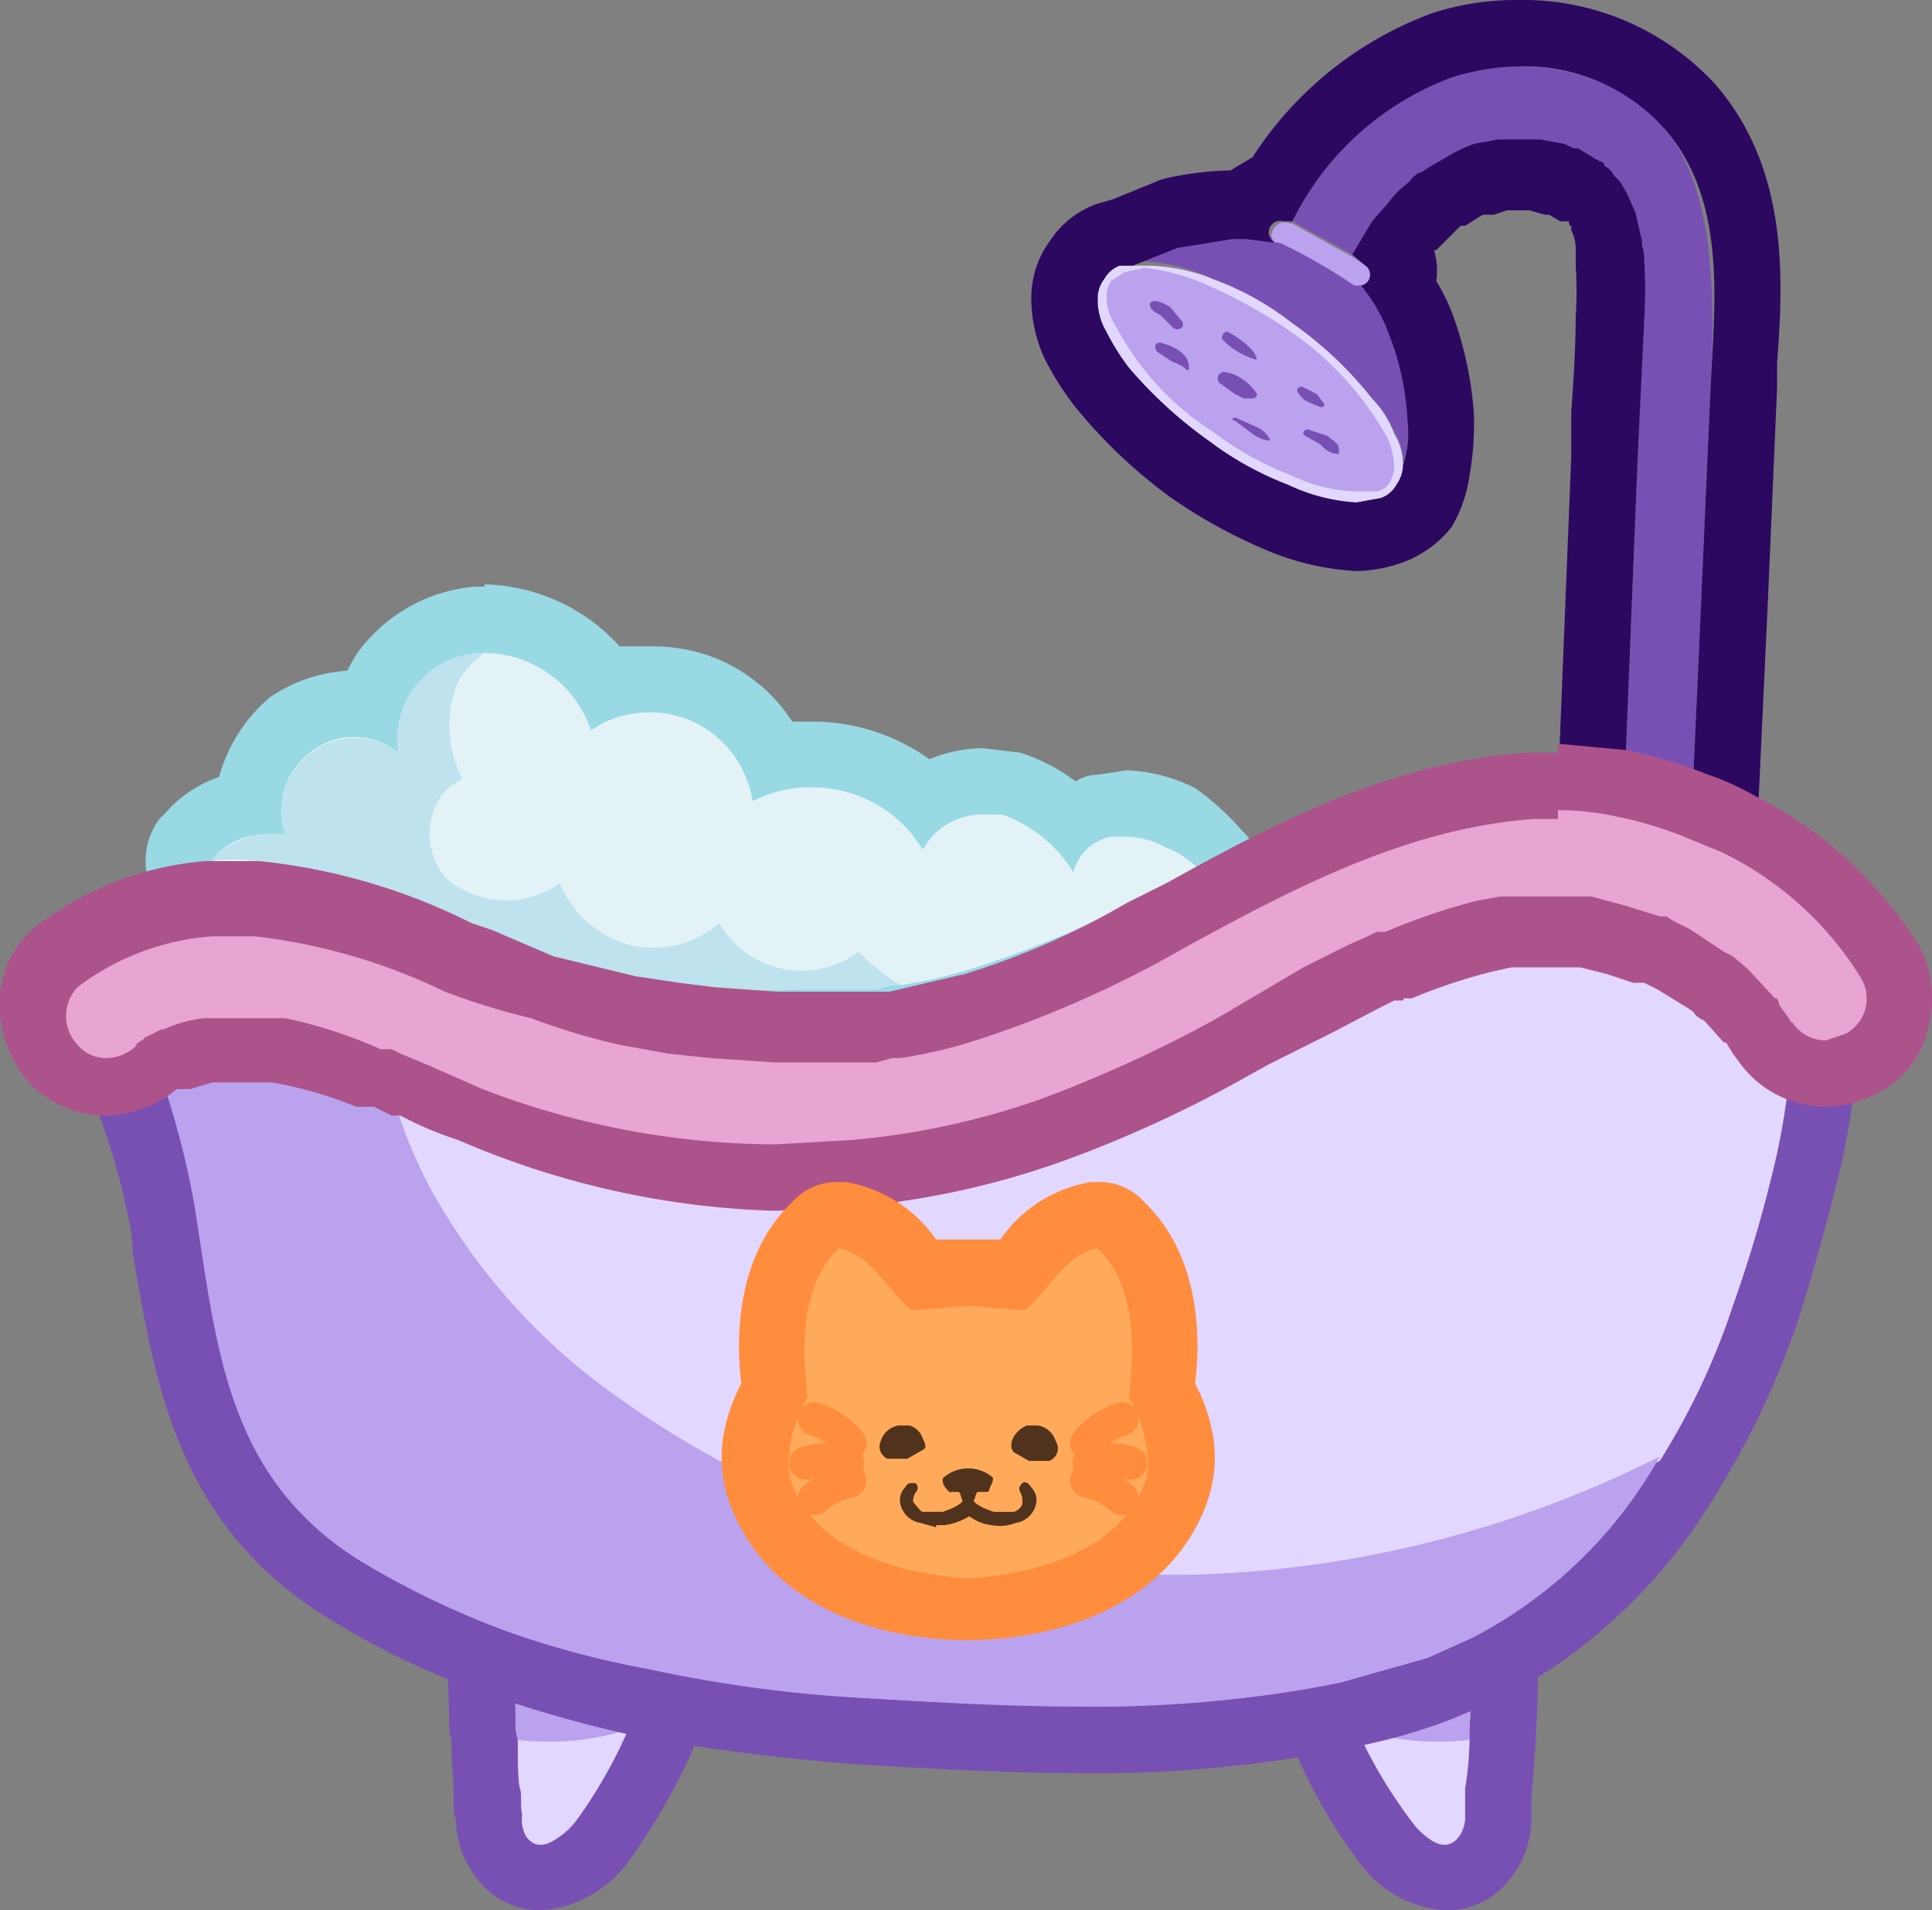 <svg xmlns="http://www.w3.org/2000/svg" width="87.3" height="86.3" viewBox="0 0 87.3 86.3"><rect x="0" y="0" width="87.3" height="86.3" fill="#808080" stroke="none"/><g id="Layer_2" data-name="Layer 2"><g id="Layer_2-2" data-name="Layer 2"><g id="cat_clean_4" data-name="cat_clean 4"><path d="M35.1,46.5l-3.2-.2L30,46.1l-2.3-.4-4.2-1.3a23.7,23.7,0,0,1-3.2-1.3l-.8-.3a24.3,24.3,0,0,0-8.1-2.4H9.6a1.6,1.6,0,0,1-1.4-.8A1.5,1.5,0,0,1,8.4,38l.2-.3a5.3,5.3,0,0,1,2.6-1.5,5.1,5.1,0,0,1,1.9-3.5,5,5,0,0,1,2.9-.9h.6a5.6,5.6,0,0,1,.9-1.7A5.6,5.6,0,0,1,21.6,28h.3a7,7,0,0,1,5.5,3,6.4,6.4,0,0,1,2-.3,7,7,0,0,1,2.5.5A6.7,6.7,0,0,1,35,34.3a4.4,4.4,0,0,1,1.6-.2,7.5,7.5,0,0,1,5.2,2,4.5,4.5,0,0,1,2.6-.8l1.3.2a6.3,6.3,0,0,1,2.7,1.6,5.1,5.1,0,0,1,1.5-.7h1a5.3,5.3,0,0,1,2.4.6,5.7,5.7,0,0,1,1.8,1.2,1.3,1.3,0,0,1,.5,1.3,1.2,1.2,0,0,1-.8,1.1l-1.8,1A39.7,39.7,0,0,1,44.9,45L41,46h-.4l-1,.2H35.1Z" style="fill:#e3f2f7"/><path d="M21.9,29.5A5.3,5.3,0,0,1,26.7,33a4.5,4.5,0,0,1,2.7-.8,4.3,4.3,0,0,1,1.9.4A4.8,4.8,0,0,1,34,36.2a5.8,5.8,0,0,1,2.6-.6,5.7,5.7,0,0,1,5.1,2.8,3,3,0,0,1,2.7-1.6h.9a6.3,6.3,0,0,1,3.2,2.6,2.2,2.2,0,0,1,1.7-1.6h.7a4.1,4.1,0,0,1,1.8.5,4.2,4.2,0,0,1,1.4.9l-1.8,1a49.5,49.5,0,0,1-7.9,3.4,22.2,22.2,0,0,1-3.7.9h-.4l-.7.2H35.1l-3-.2-1.9-.2L28,44.2A30.4,30.4,0,0,1,24,43a32,32,0,0,1-3.9-1.6,26.5,26.5,0,0,0-8.6-2.5H9.6c0-.1,0-.1.1-.2a3.1,3.1,0,0,1,2.4-1h.8A3.3,3.3,0,0,1,14,34a3.2,3.2,0,0,1,4,0,3.9,3.9,0,0,1,3.7-4.5h.2m0-3h-.4a7.3,7.3,0,0,0-5.2,2.8,5.3,5.3,0,0,0-.6,1,7,7,0,0,0-3.5,1.2,7.2,7.2,0,0,0-2.3,3.6,5.6,5.6,0,0,0-2.4,1.6l-.3.3a3.2,3.2,0,0,0-.3,3.3,3,3,0,0,0,2.7,1.6h1.7c2.6.1,5.1,1.2,7.6,2.3l.8.3A25.2,25.2,0,0,0,23,45.8a22.3,22.3,0,0,0,4.4,1.3l2.3.5,2.1.2,3.3.2h6.1a27.1,27.1,0,0,0,4.1-.9,43.4,43.4,0,0,0,8.4-3.7l1.4-.7.4-.3a2.8,2.8,0,0,0,1.6-2.3,3.2,3.2,0,0,0-1-2.6A12,12,0,0,0,54,35.6a7.5,7.5,0,0,0-3.1-.8l-1.3.2a1.9,1.9,0,0,0-1,.3A8.5,8.5,0,0,0,46.1,34l-1.7-.2a6.4,6.4,0,0,0-2.4.5,9.1,9.1,0,0,0-5.4-1.7h-.8a7.5,7.5,0,0,0-3.3-2.8,7.8,7.8,0,0,0-3.1-.6H28a8.5,8.5,0,0,0-6.1-2.8Z" style="fill:#98d9e4"/><path d="M44.4,43.6a22.2,22.2,0,0,1-3.7.9A9,9,0,0,1,38.8,43a4.3,4.3,0,0,1-6.3-1.3,4.5,4.5,0,0,1-4,1,4.7,4.7,0,0,1-3.2-2.8,4.2,4.2,0,0,1-5-.1c-1.4-1.3-1.1-3.9.6-4.6a5.2,5.2,0,0,1-.2-4.4,3.7,3.7,0,0,1,1.2-1.3A5.1,5.1,0,0,1,26.7,33,4.7,4.7,0,0,1,34,36.2a5.9,5.9,0,0,1,7.7,2.2,3.2,3.2,0,0,1,3.6-1.5,6.3,6.3,0,0,1,3.2,2.6,2.2,2.2,0,0,1,1.7-1.6,3.6,3.6,0,0,1,2.5.4,4.2,4.2,0,0,1,1.4.9l-1.8,1A49.5,49.5,0,0,1,44.4,43.6Z" style="fill:#e3f2f7"/><path d="M20.7,30.8a5.2,5.2,0,0,0,.2,4.4c-1.7.7-2,3.3-.6,4.6a4.2,4.2,0,0,0,5,.1,4.7,4.7,0,0,0,3.2,2.8,4.5,4.5,0,0,0,4-1A4.3,4.3,0,0,0,38.8,43a9,9,0,0,0,1.9,1.5h-.4l-.7.2H36.3a29.5,29.5,0,0,1-4.2-.1l-1.9-.2L28,44.2A30.4,30.4,0,0,1,24,43a32,32,0,0,1-3.9-1.6,26.5,26.5,0,0,0-8.6-2.5,6,6,0,0,0-1.9,0c0-.1,0-.1.1-.2a3.8,3.8,0,0,1,3.2-1A3.3,3.3,0,0,1,18,34a3.9,3.9,0,0,1,3.7-4.5h.2A3.7,3.7,0,0,0,20.7,30.8Z" style="fill:#bee2ee"/><path d="M65.3,84.8a3.7,3.7,0,0,1-2.7-1.6A20.9,20.9,0,0,1,60,78.7a12.7,12.7,0,0,1-.8-2.3,1.3,1.3,0,0,1,.2-1.2,1.6,1.6,0,0,1,.9-.7,32.9,32.9,0,0,0,3.7-1l1.9-.8.6-.2.8.2A1.5,1.5,0,0,1,68,74c0,1.4,0,2.8-.1,4.2v.5c-.1.8-.1,1.5-.2,2.3v1.1a2.8,2.8,0,0,1-.6,1.8,2.1,2.1,0,0,1-1.8.9Z" style="fill:#baa2ee"/><path d="M66.5,74h0m0,0c0,1.4,0,2.7-.1,4.1v.5a15,15,0,0,1-.2,2.2V82a1.5,1.5,0,0,1-.3,1,.9.9,0,0,1-.6.3,2.3,2.3,0,0,1-1.5-1,22.2,22.2,0,0,1-2.5-4.2,17.2,17.2,0,0,1-.7-2.1l3.9-1.1,2-.9m0-3h0a2.3,2.3,0,0,0-1.4.4l-1.6.7-3.5,1a2.6,2.6,0,0,0-1.9,1.3,3.1,3.1,0,0,0-.4,2.3,13.4,13.4,0,0,0,.9,2.6,23.9,23.9,0,0,0,2.8,4.8,5.2,5.2,0,0,0,3.9,2.2,3.6,3.6,0,0,0,3-1.5,4.4,4.4,0,0,0,.9-2.6V81.1c.1-.8.1-1.5.2-2.3v-.5c.1-1.4.1-2.8.1-4.1V74a3,3,0,0,0-3-3Zm0,6Z" style="fill:#7850b3"/><path d="M24.5,84.8a2.5,2.5,0,0,1-1.9-.9,3.3,3.3,0,0,1-.5-1.8,1.7,1.7,0,0,1-.1-.7V81c0-.8-.1-1.5-.1-2.3v-.5c0-1.5-.1-2.9-.1-4.4a1.4,1.4,0,0,1,.7-1.2,1.1,1.1,0,0,1,.8-.3h.5A45.9,45.9,0,0,0,29.6,74a1.3,1.3,0,0,1,1.1,1.7,17.1,17.1,0,0,1-.9,3,20.9,20.9,0,0,1-2.6,4.5,3.9,3.9,0,0,1-2.7,1.6Z" style="fill:#baa2ee"/><path d="M23.2,73.8a42.1,42.1,0,0,0,6.1,1.6,14.3,14.3,0,0,1-.9,2.7A21.8,21.8,0,0,1,26,82.3a2.5,2.5,0,0,1-1.5,1,.9.9,0,0,1-.7-.3,1.5,1.5,0,0,1-.2-1c-.1-.4,0-.9-.1-1.2s-.1-1.4-.1-2.2a4.3,4.3,0,0,1-.1-.5c0-1.4-.1-2.9-.1-4.3m0-3a3.4,3.4,0,0,0-1.7.5,3.1,3.1,0,0,0-1.3,2.5c0,1.5.1,3,.1,4.5a.9.9,0,0,1,.1.5c0,.8.1,1.5.1,2.3v.3a2.2,2.2,0,0,0,.1.8,4.4,4.4,0,0,0,.9,2.6,3.6,3.6,0,0,0,3,1.5,5.4,5.4,0,0,0,3.9-2.2,29.8,29.8,0,0,0,2.8-4.8,20.7,20.7,0,0,0,1-3.3,3,3,0,0,0-2.3-3.5A47.4,47.4,0,0,1,24.2,71a1.6,1.6,0,0,0-1-.2Z" style="fill:#7850b3"/><path d="M66.4,78.6a15,15,0,0,1-.2,2.2V82a1.5,1.5,0,0,1-.3,1c-.7.9-1.7-.2-2.1-.7a22.2,22.2,0,0,1-2.5-4.2l.6.2A13,13,0,0,0,66.4,78.6Z" style="fill:#e2d7ff"/><path d="M66.5,74c0,1.4,0,2.7-.1,4.1v.5a13,13,0,0,1-4.5-.3l-.6-.2a17.2,17.2,0,0,1-.7-2.1l3.9-1.1Z" style="fill:#baa2ee"/><path d="M27.8,78.3l.6-.2A21.8,21.8,0,0,1,26,82.3c-.5.5-1.5,1.6-2.2.7a1.5,1.5,0,0,1-.2-1c-.1-.4,0-.9-.1-1.2s-.1-1.4-.1-2.2A12.2,12.2,0,0,0,27.8,78.3Z" style="fill:#e2d7ff"/><path d="M28.4,78.1l-.6.2a12.2,12.2,0,0,1-4.4.3,4.3,4.3,0,0,1-.1-.5c0-1.4-.1-2.9-.1-4.3a42.1,42.1,0,0,0,6.1,1.6A14.3,14.3,0,0,1,28.4,78.1Z" style="fill:#baa2ee"/><path d="M54.8,12.6a13,13,0,0,1,3.6,2A17,17,0,0,1,62,18a4.7,4.7,0,0,1,1,1.6,2.7,2.7,0,0,1,.4,1.4h0a1.6,1.6,0,0,1-.3.9,1.3,1.3,0,0,1-.7.6l-1.1.2a8.3,8.3,0,0,1-3.1-.8,14.6,14.6,0,0,1-3.6-2A19.8,19.8,0,0,1,51,16.6,10.1,10.1,0,0,1,50,15a2.8,2.8,0,0,1-.4-1.5,1.4,1.4,0,0,1,.3-.9,1.3,1.3,0,0,1,.7-.6h1.1A8.3,8.3,0,0,1,54.8,12.6Z" style="fill:#e2d7ff"/><path d="M74,20.7l.3-6.3a22.5,22.5,0,0,0,0-2.6,2,2,0,0,0-.1-.7h0v-.2l-.3-1.3-.4-.9-.3-.5-.3-.2a.8.8,0,0,0-.4-.4.2.2,0,0,0-.2-.2l-1-.6h-.2l-.4-.2-1.1-.2H67.7l-1.1.2-.5.2-.4.2-1.2.7-.3.2h-.1c-.1.1-.3.2-.4.4a4.7,4.7,0,0,0-1,1L62,10l-.9,1.5L58.4,10a13.1,13.1,0,0,1,7.2-6.5c3.2-1.1,7.3-.4,9.6,2.3s2.3,7.7,2.1,11.6L76.7,31l-.6,13a17.1,17.1,0,0,0-3-.9Z" style="fill:#7850b3"/><path d="M61.2,12.8h.3a7.6,7.6,0,0,1,1.3,2.3,12.3,12.3,0,0,1,.8,3.8,4.6,4.6,0,0,1-.2,2,2.7,2.7,0,0,0-.4-1.4A4.7,4.7,0,0,0,62,18a17,17,0,0,0-3.6-3.4,13,13,0,0,0-3.6-2,8.3,8.3,0,0,0-3.1-.8h-.5l2-.8,2.5-.4a8.2,8.2,0,0,1,2.2.2h0A25.9,25.9,0,0,1,61.2,12.8Z" style="fill:#7850b3"/><path d="M61.7,12a.5.5,0,0,1-.2.9h-.3a25.9,25.9,0,0,0-3.3-1.9h-.2c-.6-.3,0-1.2.6-.9h.1l2.7,1.5Z" style="fill:#baa2ee"/><path d="M54.6,12.9a21.6,21.6,0,0,1,3.6,2,14.2,14.2,0,0,1,4.5,4.9,3.5,3.5,0,0,1,.3,1.3,1.9,1.9,0,0,1-.2.7.9.9,0,0,1-.6.4h-.9a7.1,7.1,0,0,1-2.9-.7,14.6,14.6,0,0,1-3.6-2,12.7,12.7,0,0,1-4.4-4.8,2.4,2.4,0,0,1-.4-1.3,1.4,1.4,0,0,1,.2-.7l.6-.4.9-.2A9.3,9.3,0,0,1,54.6,12.9Z" style="fill:#baa2ee"/><path d="M53,14.8l-.5-.5c-.1-.1-.4-.2-.5-.4s0-.3.2-.3a1.5,1.5,0,0,1,.7.3l.5.6C53.6,14.8,53.2,15,53,14.8Z" style="fill:#7850b3"/><path d="M52.5,15.5c.4.1,1.1.4,1.2.9s-.1.3-.2.2-.4-.2-.6-.3l-.6-.4C52.1,15.7,52.2,15.4,52.5,15.5Z" style="fill:#7850b3"/><path d="M56.6,16.2a3.5,3.5,0,0,1-1.3-.8c-.2-.1,0-.5.2-.4s1,.6,1.2,1S56.7,16.2,56.6,16.2Z" style="fill:#7850b3"/><path d="M55.3,16.8a1.9,1.9,0,0,1,.8.3,2.3,2.3,0,0,1,.7.7.2.2,0,0,1-.2.2h-.4l-.4-.2-.7-.5A.3.3,0,0,1,55.3,16.8Z" style="fill:#7850b3"/><path d="M55.9,18.9l.9.4a1.2,1.2,0,0,1,.6.6h-.1a1.5,1.5,0,0,1-.7-.3l-.8-.6C55.6,19,55.7,18.8,55.9,18.9Z" style="fill:#7850b3"/><path d="M59.7,18.4l-.5-.2a1,1,0,0,1-.5-.4c-.2-.2,0-.4.2-.3l.6.3.3.4C59.9,18.3,59.8,18.4,59.7,18.4Z" style="fill:#7850b3"/><path d="M59.1,19.4l.9.3c.2.2.5.3.5.6s0,.2-.1.2a1,1,0,0,1-.7-.4l-.7-.4C58.8,19.6,58.9,19.4,59.1,19.4Z" style="fill:#7850b3"/><path d="M68.6,3a8.5,8.5,0,0,1,6.6,2.8C78,9,77.5,13.5,77.3,17.4L76.7,31l-.6,13a17.1,17.1,0,0,0-3-.9L74,20.7l.3-6.3a22.5,22.5,0,0,0,0-2.6,2,2,0,0,0-.1-.7h0v-.2l-.3-1.3-.4-.9-.3-.5h0l-.3-.3a.8.8,0,0,0-.4-.4.2.2,0,0,0-.2-.2l-1-.6h-.2l-.4-.2-1.1-.2H67.7l-1.1.2-.5.2h0l-.4.2-1.2.7-.3.2h-.1c-.1.1-.3.2-.4.4a4.7,4.7,0,0,0-1,1L62,10l-.9,1.5.6.5a.5.5,0,0,1-.2.9h0a7.6,7.6,0,0,1,1.3,2.3,12.3,12.3,0,0,1,.8,3.8,4.6,4.6,0,0,1-.2,2h0a1.6,1.6,0,0,1-.3.9,1.3,1.3,0,0,1-.7.6l-1.1.2a8.3,8.3,0,0,1-3.1-.8,14.6,14.6,0,0,1-3.6-2A19.8,19.8,0,0,1,51,16.6,10.1,10.1,0,0,1,50,15a2.8,2.8,0,0,1-.4-1.5,1.4,1.4,0,0,1,.3-.9,1.3,1.3,0,0,1,.7-.6h.6l2-.8,2.5-.4h.6l1.6.2h-.2a.5.5,0,0,1,.3-1h.4a13.1,13.1,0,0,1,7.2-6.5,10.5,10.5,0,0,1,3-.5m0-3a12.3,12.3,0,0,0-3.9.6,16.4,16.4,0,0,0-8.1,6.5l-1,.6h-.1a14.5,14.5,0,0,0-3,.4L50.3,9l-.7.2a4.2,4.2,0,0,0-2.1,1.6,4.4,4.4,0,0,0-.9,2.7,6.6,6.6,0,0,0,.6,2.7,13.5,13.5,0,0,0,1.4,2.2,23,23,0,0,0,4.2,4,23.2,23.2,0,0,0,4.3,2.4,12.1,12.1,0,0,0,4.2,1,6.5,6.5,0,0,0,2.1-.4,5,5,0,0,0,2.2-1.6,6.3,6.3,0,0,0,.8-2.3,13.7,13.7,0,0,0,.2-2.8,16.3,16.3,0,0,0-1-4.6,9.1,9.1,0,0,0-.7-1.4,3.3,3.3,0,0,0-.1-1.4h.1l.8-.8.3-.3h.2l.8-.5h.5l.6-.2h1l.7.2H70l.5.3h.4c0,.1,0,.2.1.2v.2a1.9,1.9,0,0,1,.2.8v.2h0V12a17.6,17.6,0,0,1,0,2.3c0,1.4-.1,2.9-.2,4.3v2L70.1,43a2.9,2.9,0,0,0,2.4,3.1,11.7,11.7,0,0,1,2.5.7,2.3,2.3,0,0,0,1.1.2,3.3,3.3,0,0,0,1.7-.4,3.1,3.1,0,0,0,1.3-2.4v-.3l.6-12.8.2-4.3.4-9.3V16.4c.3-3.9.5-8.8-2.8-12.6A11.8,11.8,0,0,0,68.6,0Z" style="fill:#2d0861"/><path d="M48.9,78.6c-3.4,0-6.9-.2-10.1-.4a88.4,88.4,0,0,1-9.9-1.3,43.7,43.7,0,0,1-6.2-1.7,39.1,39.1,0,0,1-7.4-3.6c-6-3.8-6.8-9.4-7.8-15.3-.1-.5-.1-1-.2-1.6a40.2,40.2,0,0,0-2.2-7.5,1.5,1.5,0,0,1,.6-1.8l.4-.3h.8A8.3,8.3,0,0,1,9,44.2h4.2a31.1,31.1,0,0,1,4.6,1.5l.9.4,1.2.5,2.4,1.1A34.5,34.5,0,0,0,35,50.2l3.3-.2a34.2,34.2,0,0,0,8.1-1.7,50,50,0,0,0,7.9-3.7l.9-.5,3-1.5,2.1-1.1.9-.4.4-.2H62a30.5,30.5,0,0,1,4.3-1.4l1.2-.3h4.6l1.7.4,1.7.6.4.2h.4l.8.5,1.7,1,.4.3.8.7,1.4,1.4c0,.1,0,.1.1.2h0v.2l.6.8a3.2,3.2,0,0,1,.3.9,28.1,28.1,0,0,1-.8,6,45.7,45.7,0,0,1-2,7.1,35.2,35.2,0,0,1-3.4,7.3,22.5,22.5,0,0,1-9.1,8.8l-2.2.9-4,1.2a60.9,60.9,0,0,1-12.1,1.1Z" style="fill:#baa2ee"/><path d="M70.6,40.4h1.3l1.5.4,1.6.5h.3l.3.2.8.4,1.5,1,.4.2.7.6,1.2,1.3h.1a1,1,0,0,1,.1.3l.5.7a.1.1,0,0,0,.1.1,31.7,31.7,0,0,1-.7,5.7,59.8,59.8,0,0,1-2,6.9,31.9,31.9,0,0,1-3.3,7A20.4,20.4,0,0,1,66.5,74l-2,.9L60.6,76a56,56,0,0,1-11.7,1.1c-3.4,0-6.8-.2-10-.4a61.6,61.6,0,0,1-9.6-1.3,42.1,42.1,0,0,1-6.1-1.6,38.5,38.5,0,0,1-7.1-3.4c-5.9-3.8-6.3-9.6-7.3-15.9a37.5,37.5,0,0,0-2.3-7.9l.4-.2.4-.2h.1a6.1,6.1,0,0,1,1.8-.5h3.7a21.6,21.6,0,0,1,4.3,1.4h.5l.4.2,1.2.5,2.5,1.1A37.3,37.3,0,0,0,35,51.7l3.5-.2a35,35,0,0,0,8.4-1.8A59.2,59.2,0,0,0,55,46l3.9-2.1,2-1,.9-.4.4-.2h.4a28.3,28.3,0,0,1,4.1-1.4l1.1-.2h2.8m0-3H67.3l-1.3.3a30.7,30.7,0,0,0-4.6,1.5H61l-.4.2-.9.5-2.2,1-3,1.6-.9.5a57.8,57.8,0,0,1-7.7,3.6,31.9,31.9,0,0,1-7.7,1.6l-3.2.2a33.3,33.3,0,0,1-12.1-2.3l-2.4-1.1h-.4l-.8-.4h-.9a23.8,23.8,0,0,0-4.9-1.5H8.7a9.8,9.8,0,0,0-2.3.6l-.5.3H5.8l-.4.2-.5.3a3.1,3.1,0,0,0-1.2,3.7A29.8,29.8,0,0,1,5.8,55,7.8,7.8,0,0,1,6,56.6c1,5.9,2,12.1,8.5,16.3a36.6,36.6,0,0,0,7.7,3.7,59.8,59.8,0,0,0,6.4,1.8,92.3,92.3,0,0,0,10.1,1.3c3.2.2,6.7.4,10.2.4a56.6,56.6,0,0,0,12.4-1.2,25.8,25.8,0,0,0,4.2-1.2l2.4-1a24.6,24.6,0,0,0,9.7-9.3,38.2,38.2,0,0,0,3.6-7.6c.7-2.2,1.4-4.7,2-7.2a33,33,0,0,0,.8-6.4,2.7,2.7,0,0,0-.6-1.7l-.5-.9-.2-.2h0a.1.1,0,0,0-.1-.1h-.1A7.5,7.5,0,0,0,81,41.6l-.8-.7H80l-.3-.3a11.8,11.8,0,0,0-1.9-1.1l-.9-.5-.4-.2h-.3a.1.1,0,0,0-.1-.1l-1.9-.6-1.8-.4H70.6Z" style="fill:#7850b3"/><path d="M55,71.1a43,43,0,0,1-28.2-8.7,28.1,28.1,0,0,1-7.4-8.7,21.7,21.7,0,0,1-2.2-6.5h.4c0,.1,0,.1.1.1l.4.2,1.2.5,2.5,1.1a35,35,0,0,0,16.7,2.3,35,35,0,0,0,8.4-1.8A59.2,59.2,0,0,0,55,46l3.9-2.1,2-1,.9-.4.4-.2h.4a28.3,28.3,0,0,1,4.1-1.4l1.1-.2h2.7a3.4,3.4,0,0,1,1,0h.4l1.5.4,1.6.5h.3l.3.2.8.4,1.5,1,.4.2.7.6,1.2,1.3h.1a1,1,0,0,1,.1.3l.5.7a.1.1,0,0,0,.1.1,31.7,31.7,0,0,1-.7,5.7,59.8,59.8,0,0,1-2,6.9,31.9,31.9,0,0,1-3.3,7A50,50,0,0,1,55,71.1Z" style="fill:#e2d7ff"/><path d="M7.3,46.2h.1a6.1,6.1,0,0,1,1.8-.5h3.7a21.6,21.6,0,0,1,4.3,1.4,21.7,21.7,0,0,0,2.2,6.5,28.1,28.1,0,0,0,7.4,8.7A43,43,0,0,0,55,71.1a50,50,0,0,0,20-5.3A20.4,20.4,0,0,1,66.5,74l-2,.9L60.6,76c-7,1.5-14.8,1.1-21.7.7a61.6,61.6,0,0,1-9.6-1.3,42.1,42.1,0,0,1-6.1-1.6,38.5,38.5,0,0,1-7.1-3.4c-5.9-3.8-6.3-9.6-7.3-15.9a37.5,37.5,0,0,0-2.3-7.9l.4-.2Z" style="fill:#baa2ee"/><path d="M35,53.2a36.1,36.1,0,0,1-13.8-2.7l-2.5-1L17,48.7h-.3a21.9,21.9,0,0,0-4.1-1.3H9.4L8,47.5l-.4.2-.3.2a.1.1,0,0,0-.1.1h0l-.4.2a3.1,3.1,0,0,1-2,.7,3.5,3.5,0,0,1-2.4-1,3.9,3.9,0,0,1-.9-2.8A3.3,3.3,0,0,1,2.6,43a12.6,12.6,0,0,1,6.8-2.6h2.2A27.4,27.4,0,0,1,20.7,43l.8.4,3,1.2a28.5,28.5,0,0,0,3.9,1.1l2,.4,1.8.2,2.9.2h5.3l3.6-.8a43.8,43.8,0,0,0,7.6-3.3l1.8-1c4.6-2.5,9.8-5.3,15.8-5.7h1.2a14.3,14.3,0,0,1,2.9.3,14.6,14.6,0,0,1,3.4,1l1.8.8a17.8,17.8,0,0,1,6.9,6.2,3.6,3.6,0,0,1,.3,2.7,3.2,3.2,0,0,1-1.6,2,4.7,4.7,0,0,1-1.6.4,3.2,3.2,0,0,1-2.7-1.4c-.1-.1-.2-.2-.2-.3l-.4-.6h-.1L78,44.9l-.6-.5-.3-.2-1.5-.9-.6-.4h-.6L73,42.2l-1.4-.3H68.1l-1.1.2a25.4,25.4,0,0,0-3.9,1.3h0l-.3.2-.4.2-.8.3-2,1-3,1.6-.9.5a50.2,50.2,0,0,1-8.3,3.8A35.3,35.3,0,0,1,38.6,53Z" style="fill:#e8a4d2"/><path d="M70.4,36.6a12.4,12.4,0,0,1,2.7.3,17.1,17.1,0,0,1,3,.9l1.7.7a15.1,15.1,0,0,1,6.3,5.7,1.8,1.8,0,0,1-.7,2.5l-.9.3a1.8,1.8,0,0,1-1.5-.8.1.1,0,0,1-.1-.1l-.5-.7a1,1,0,0,0-.1-.3h-.1L79,43.8l-.7-.6-.4-.2-1.5-1-.8-.4-.3-.2H75l-1.6-.5-1.5-.4H67.8l-1.1.2a28.3,28.3,0,0,0-4.1,1.4h-.4l-.4.2-.9.4-2,1L55,46a59.2,59.2,0,0,1-8.1,3.7,35,35,0,0,1-8.4,1.8l-3.5.2a37.3,37.3,0,0,1-13.2-2.5l-2.5-1.1-1.2-.5-.4-.2h-.5a21.6,21.6,0,0,0-4.3-1.4H9.2a6.1,6.1,0,0,0-1.8.5H7.3l-.4.2-.4.2a.1.1,0,0,1-.1.1l-.3.2h.1a2,2,0,0,1-1.5.6,1.7,1.7,0,0,1-1.2-.6,1.9,1.9,0,0,1,0-2.6,11.4,11.4,0,0,1,6.1-2.3h1.9a26.5,26.5,0,0,1,8.6,2.5A32,32,0,0,0,24,46a30.4,30.4,0,0,0,4,1.2l2.2.4,1.9.2,3,.2h4.5l.7-.2h.4a22.2,22.2,0,0,0,3.7-.9,49.5,49.5,0,0,0,7.9-3.4l1.8-1c4.8-2.6,9.7-5.1,15.2-5.5h1.1m-7.8,5.6h0m7.8-8.6H69.1c-6.3.4-11.7,3.3-16.4,5.9l-.4.2-1.4.7a34.6,34.6,0,0,1-7.3,3.2l-3.4.8H35.1l-2.8-.2-1.6-.2-2-.3L25,43.2,22.2,42l-.9-.3a27.5,27.5,0,0,0-9.6-2.8H9.3a14.5,14.5,0,0,0-7.6,2.9A4.4,4.4,0,0,0,0,45a5.4,5.4,0,0,0,1.3,3.9,4.9,4.9,0,0,0,3.4,1.5,5.2,5.2,0,0,0,2.9-.9l.4-.3h.6l1-.3h2.7A18.8,18.8,0,0,1,16.1,50h.8l.8.4h.4a15.6,15.6,0,0,0,2.6,1.1A38.7,38.7,0,0,0,35,54.7l3.8-.2a37.7,37.7,0,0,0,9.1-2,55.1,55.1,0,0,0,8.5-3.9l.9-.5,3-1.5,1.9-1,.8-.4h.4c0-.1.1-.1.2-.1h.2a25.3,25.3,0,0,1,3.6-1.2l.9-.2h3.1l1.2.3,1.2.4h.5l.6.3,1.3.8.3.2h0a1,1,0,0,0,.5.4l.9,1H78l.3.5.3.4a4.8,4.8,0,0,0,6.2,1.4,4.2,4.2,0,0,0,2.3-2.9,5,5,0,0,0-.4-3.8,18.7,18.7,0,0,0-7.5-6.8,12.1,12.1,0,0,0-2-.9,24.7,24.7,0,0,0-3.6-1.1l-3.2-.3Z" style="fill:#ac538c"/><path d="M43.7,72.7c-4.9-.1-8.3-2.1-9.4-5.4a5.7,5.7,0,0,1-.1-2.2,7.9,7.9,0,0,1,.8-2.3c-.3-2.1-.2-5.4,1.8-7.5a2.1,2.1,0,0,1,1.1-.4H38a4.8,4.8,0,0,1,3.3,2.3c.2.1.3.3.4.4h4.1c.1-.1.2-.3.4-.4a5,5,0,0,1,3.3-2.3h.1a2.1,2.1,0,0,1,1.1.4c2.1,2.1,2.1,5.4,1.8,7.5a8.5,8.5,0,0,1,.8,2.2,5,5,0,0,1-.1,2.4c-1.6,4.6-7.1,5.3-9.4,5.3h-.1Z" style="fill:#ffaa5a"/><path d="M37.9,56.4c1.4.2,2.3,2,3.3,2.8l2.5-.2h.1l2.5.2c1-.8,1.9-2.6,3.3-2.8,1.7,1.6,1.7,4.5,1.4,6.7a6.5,6.5,0,0,1,.8,2.2,3.8,3.8,0,0,1,0,1.5c-1.1,3.3-5,4.3-8,4.5h-.1c-3-.2-6.9-1.2-8-4.5a3.8,3.8,0,0,1,0-1.5,6.5,6.5,0,0,1,.8-2.2c-.3-2.2-.3-5.1,1.4-6.7m0-3a2.7,2.7,0,0,0-2.1.9c-2.4,2.3-2.6,5.8-2.3,8.2a7.9,7.9,0,0,0-.8,2.3h0a6.1,6.1,0,0,0,.2,2.9c1.3,3.9,5.2,6.3,10.7,6.4h.2c5.5-.1,9.5-2.5,10.8-6.4a6.1,6.1,0,0,0,.2-2.9h0a7.9,7.9,0,0,0-.8-2.3c.3-2.4.1-5.9-2.3-8.2a2.7,2.7,0,0,0-2.1-.9h-.3A6.2,6.2,0,0,0,45.2,56H42.3a6.2,6.2,0,0,0-4.1-2.6Z" style="fill:#ff8d3d"/><path d="M43.7,70.1h0Z" style="fill:#51321d"/><path d="M43.8,67.8H44c.1-.2.1-.4.2-.4h.3c.1,0,.2,0,.2-.1s.3-.5.1-.6a1.7,1.7,0,0,0-2.1,0c-.2.1-.1.4.1.6s.1.1.2.1h.3c.1,0,.1.2.2.4h.3Z" style="fill:#51321d"/><path d="M42.3,69l-.7-.2a1.1,1.1,0,0,1-.9-.8.8.8,0,0,1,.2-.8c.1-.2.2-.2.4-.2s.2.3.1.4-.2.4-.1.5.3.4.4.4h.9c.3-.1.8-.3.9-.5a.3.3,0,0,1,.5,0c.1.2.6.4.9.5h.9c.1,0,.4-.2.4-.4s0-.3-.1-.5,0-.3.1-.4.3,0,.4.2a.8.8,0,0,1,.2.8,1.1,1.1,0,0,1-.9.8,2,2,0,0,1-1.1.1h0a2.1,2.1,0,0,1-1-.4,3,3,0,0,1-1.1.4h-.4Z" style="fill:#51321d"/><path d="M47.7,65.1a1,1,0,0,0-.8-.7h-.5c-.5.2-.9.8-.6,1.2l.7.4h.9A.6.6,0,0,0,47.7,65.1Z" style="fill:#51321d"/><path d="M41.7,65a.9.9,0,0,0-.6-.6h-.5a1,1,0,0,0-.8.7.6.6,0,0,0,.3.8H41l.7-.4C41.9,65.4,41.8,65.2,41.7,65Z" style="fill:#51321d"/><path d="M49.1,65.2a3.3,3.3,0,0,1,1.6-1.1" style="fill:none;stroke:#ff8d3d;stroke-linecap:round;stroke-linejoin:round;stroke-width:1.5px"/><path d="M49.2,66.1a3.1,3.1,0,0,1,1.9,0" style="fill:none;stroke:#ff8d3d;stroke-linecap:round;stroke-linejoin:round;stroke-width:1.5px"/><path d="M49.1,66.9a3.5,3.5,0,0,1,1.6.8" style="fill:none;stroke:#ff8d3d;stroke-linecap:round;stroke-linejoin:round;stroke-width:1.5px"/><path d="M38.4,65.2a3.3,3.3,0,0,0-1.6-1.1" style="fill:none;stroke:#ff8d3d;stroke-linecap:round;stroke-linejoin:round;stroke-width:1.5px"/><path d="M38.3,66.1a3.1,3.1,0,0,0-1.9,0" style="fill:none;stroke:#ff8d3d;stroke-linecap:round;stroke-linejoin:round;stroke-width:1.5px"/><path d="M38.4,66.9a3.5,3.5,0,0,0-1.6.8" style="fill:none;stroke:#ff8d3d;stroke-linecap:round;stroke-linejoin:round;stroke-width:1.5px"/></g></g></g></svg>